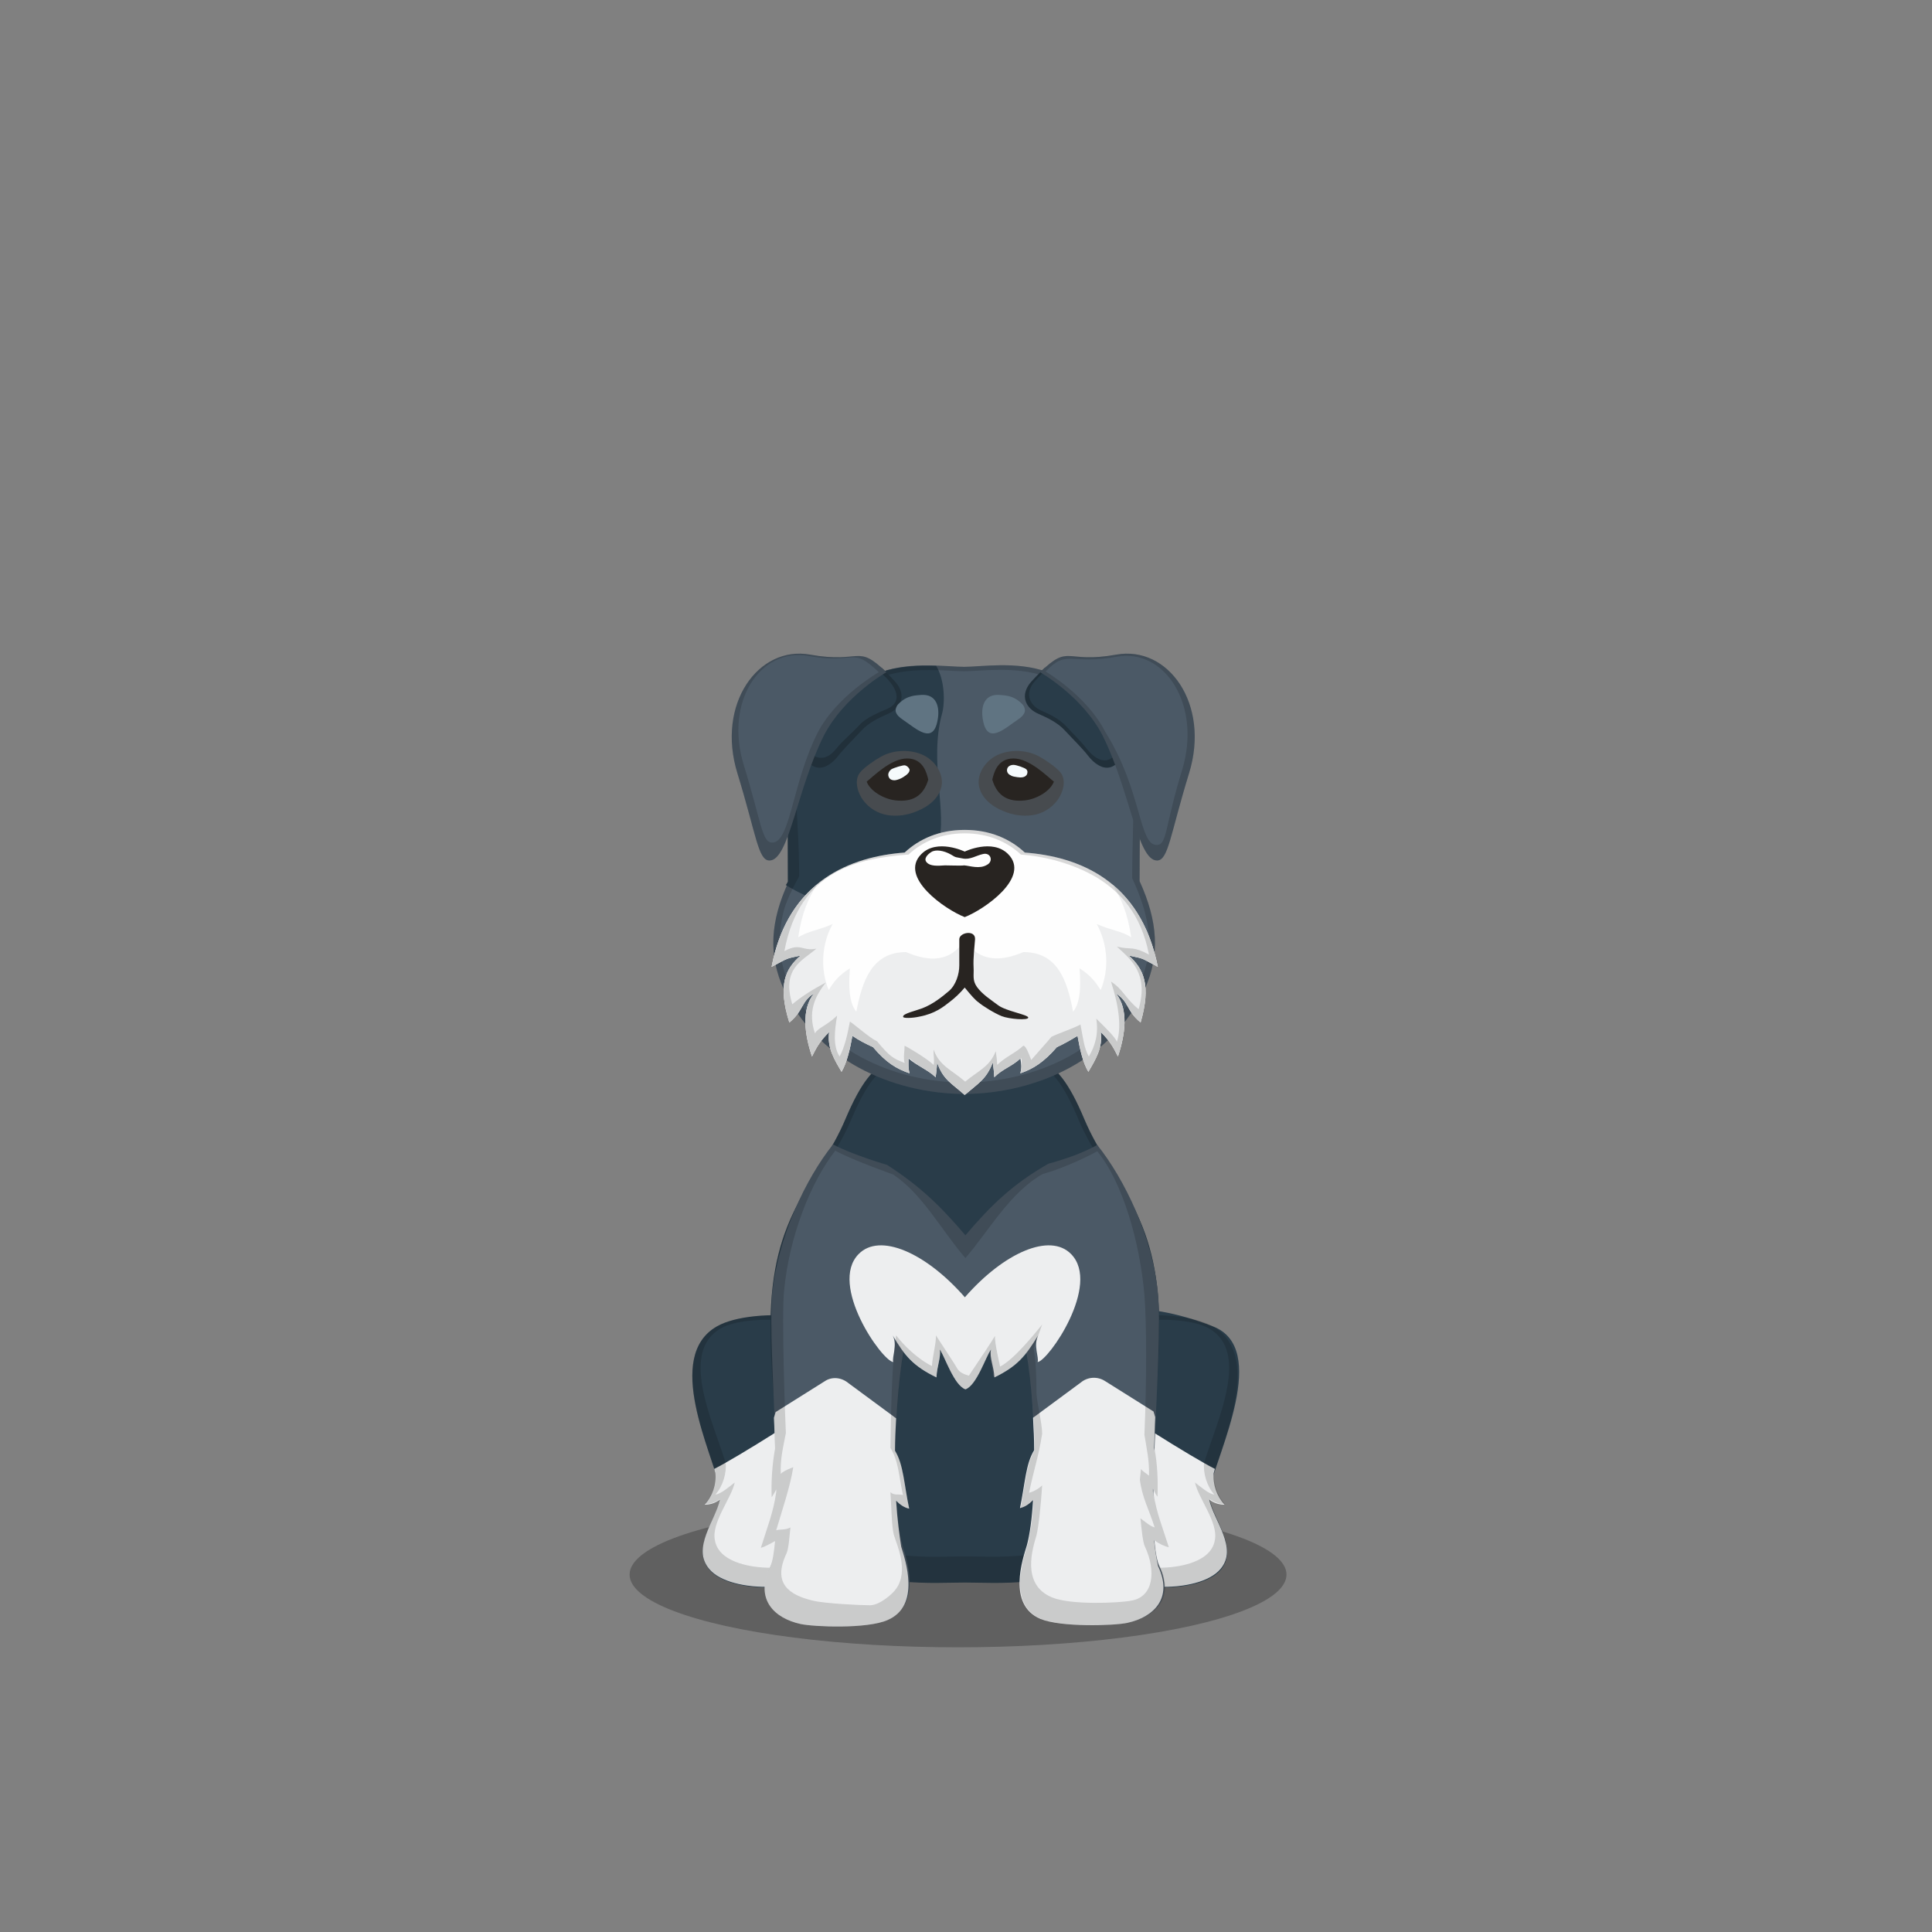 ﻿<?xml version="1.0" encoding="utf-8"?><!DOCTYPE svg PUBLIC "-//W3C//DTD SVG 1.1//EN" "http://www.w3.org/Graphics/SVG/1.1/DTD/svg11.dtd"><svg x="0" y="0" width="340px" height="340px" viewBox="0, 0, 340, 340" preserveAspectRatio="xMidYMid" font-size="0" id="a" enable-background="new 0 0 340 340" xmlns="http://www.w3.org/2000/svg" xmlns:xlink="http://www.w3.org/1999/xlink" xmlns:xml="http://www.w3.org/XML/1998/namespace" version="1.1"><rect x="0" y="0" width="340" height="340" fill="#808080" stroke="none"/><g id="b" fill="#000"><g id="c"><g transform="translate(0, 0) translate(0, 224)" id="d"><ellipse cx="168.6" cy="53.1" rx="57.8" ry="12.8" fill-opacity="0.25" id="e" /></g><g id="f"><g transform="translate(110.3, 106.6) translate(25.5, 135.5) scale(-1, 1) translate(-25.5, -135.5) translate(24, 134)" id="g" /><g transform="translate(127.5, 276) scale(1) translate(-127.5, -276) translate(110.3, 106.6) translate(11, 124)" id="h"><path d="M5.5 31.6 C4 25 -4.5 8.1 4.9 2.8 C11.3 -0.8 29.6 0.5 37.7 7.3 C45.8 14.2 46.2 40.5 24.1 25 C20 22.1 30.1 37 24.8 45 C21.8 49.6 7.3 50.2 3.5 45.6 C-0.1 41.2 6.3 35.3 5.5 31.6 z" id="i" fill="#293C49" /><path d="M5.4 33.3 C4.6 33.9 3.7 34.2 2.7 34.2 C4.1 32.7 4.8 30.6 4.6 28.6 C4.5 28.4 4.5 28.2 4.4 27.9 C8.2 26 22.2 17.3 25.8 14.2 C25.8 17.2 29.4 22.5 28.2 26.7 C26.7 31.5 30 36.9 24.8 44.9 C21.8 49.5 7.3 50.1 3.5 45.5 C0.4 41.8 4.6 37 5.4 33.3 z" id="j" fill="#EDEEEF" /><path d="M4.9 2.8 C11.3 -0.8 29.6 0.5 37.7 7.3 C45.3 13.8 46.1 37.3 28 27.4 C27.1 31.8 29.5 36.8 25.4 43.8 C25.2 44.2 25 44.6 24.8 44.9 C21.8 49.5 7.3 50.1 3.5 45.5 C2.9 44.8 2.6 44.1 2.5 43.3 C1.8 40 4.8 36.2 5.4 33.2 C4.6 33.8 3.7 34.1 2.7 34.1 C4.1 32.6 4.8 30.5 4.6 28.5 C4.5 28.3 4.5 28.1 4.4 27.8 C1.8 20.1 -3.1 7.3 4.9 2.8 z M5.5 3.2 C-1.6 7.3 3.9 19 6.2 26.2 C6.3 26.5 6.3 26.7 6.4 26.8 C6.6 28.6 5.9 31 4.6 32.4 C5.5 32.4 7.2 30.9 8 30.3 C7.4 33.1 3.9 37.3 4.5 40.4 C4.6 41.1 4.9 41.8 5.4 42.4 C8.8 46.6 21.7 46.1 24.4 41.8 C24.6 41.5 24.8 41.1 25 40.8 C28.6 34.3 25.9 29.2 26.7 25.2 C42.9 34.2 44.1 14.1 37.4 8.2 C30.2 2 11.2 -0.1 5.5 3.2 z" opacity="0.15" id="k" /></g><g transform="translate(212.4, 276) scale(1) translate(-212.4, -276) translate(110.3, 106.6) translate(86, 148) scale(-1, 1) translate(-86, -148) translate(64, 123)" id="l"><path d="M5.5 32.6 C4 26 -5.2 7.6 4.9 3.8 C30.4 -6.1 41.7 9.9 43.4 18.9 C45.8 31.2 30.5 28 24 26 C19.2 24.5 30 38 24.7 46 C21.7 50.6 7.2 51.2 3.4 46.6 C-0.1 42.2 6.3 36.3 5.5 32.6 z" id="m" fill="#293C49" /><path d="M5.5 34.3 C4.7 34.9 3.8 35.2 2.8 35.2 C4.2 33.7 4.9 31.6 4.7 29.6 C4.6 29.4 4.6 29.2 4.5 28.9 C8.3 27 22.3 18.3 25.9 15.2 C25.9 18.2 25.3 21.7 24.1 25.9 C22.6 30.7 30.1 37.9 24.8 45.9 C21.8 50.5 7.3 51.1 3.5 46.5 C0.4 42.8 4.7 38 5.5 34.3 z" id="n" fill="#EDEEEF" /><path d="M4.9 3.8 C11.3 0.2 29.6 1.5 37.7 8.3 C45.3 14.8 46.1 38.3 28 28.4 C27.1 32.8 29.5 37.8 25.4 44.8 C25.2 45.2 25 45.6 24.8 45.9 C21.8 50.5 7.3 51.1 3.5 46.5 C2.9 45.8 2.6 45.1 2.5 44.3 C1.8 41 4.8 37.2 5.4 34.2 C4.6 34.8 3.7 35.1 2.7 35.1 C4.1 33.6 4.8 31.5 4.6 29.5 C4.5 29.3 4.5 29.1 4.4 28.8 C1.8 21.1 -3.1 8.3 4.9 3.8 z M5.5 4.2 C-1.6 8.3 3.9 20 6.2 27.2 C6.3 27.5 6.3 27.7 6.4 27.8 C6.6 29.6 5.9 32 4.6 33.4 C5.5 33.4 7.2 31.9 8 31.3 C7.4 34.1 3.9 38.3 4.5 41.4 C4.6 42.1 4.9 42.8 5.4 43.4 C8.8 47.6 21.7 47.1 24.4 42.8 C24.6 42.5 24.8 42.1 25 41.8 C28.6 35.3 25.9 30.2 26.7 26.2 C42.9 35.2 44.1 15.1 37.4 9.2 C30.2 3 11.2 0.9 5.5 4.2 z" opacity="0.15" id="o" /></g><g transform="translate(110.3, 106.6) translate(17, 79)" id="p"><path d="M63.5 11.3 C58.1 -1.5 54.6 0 42.5 0.5 L42.5 0.6 L42.5 0.5 C30.4 0 26.9 -1.4 21.5 11.3 C16.7 22.7 8.3 27.6 8.3 47.7 C8.3 61.3 10.5 83 18 88.2 C26.3 93.9 36.9 92.9 42.5 92.9 L42.5 92.8 L42.5 92.9 C48.1 92.9 58.7 93.9 67 88.2 C74.5 83.1 76.7 61.3 76.7 47.7 C76.7 27.6 68.3 22.7 63.5 11.3 z" id="q" fill="#293C49" /><path d="M63.5 11.3 C68.3 22.7 76.7 27.6 76.7 47.7 C76.7 61.3 74.5 83.1 67 88.2 C58.7 93.9 48.1 92.9 42.5 92.9 L42.5 92.8 L42.5 92.9 C36.9 92.9 26.3 93.9 18 88.2 C10.5 83 8.3 61.3 8.3 47.7 C8.3 27.6 16.7 22.7 21.5 11.3 C26.9 -1.4 30.4 0 42.5 0.5 L42.5 0.6 L42.5 0.5 C54.6 0 58.1 -1.5 63.5 11.3 z M62.4 11.2 C57.3 -0.9 53.9 0.5 42.5 1 L42.5 1.1 L42.5 1 C31.1 0.5 27.7 -0.8 22.6 11.2 C18.1 22 10.1 26.6 10.1 45.6 C10.1 58.5 12.2 79 19.3 83.9 C27.2 89.3 37.2 88.3 42.5 88.3 L42.5 88.2 L42.5 88.3 C47.8 88.3 57.8 89.2 65.7 83.9 C72.8 79.1 74.9 58.5 74.9 45.6 C74.8 26.6 66.9 22 62.4 11.2 z" opacity="0.15" id="r" /></g><g transform="translate(110.3, 106.6) translate(23, 94)" id="s"><path d="M70.7 75 C68 69.2 71.4 37.6 70.5 27.2 C69.6 17.2 64.6 6.9 59.8 0.9 C57.1 2.4 54.1 3.4 51.2 4.2 C44.9 7.8 41.1 11.5 36.6 16.8 C32 11.4 28.5 8.1 22.8 4.4 C23.1 4.5 16.6 2.6 13.3 0.8 C8.5 6.8 3.6 17.1 2.6 27.1 C1.7 37.5 5.1 69.1 2.4 74.9 C-0.3 80.6 3.2 83.9 7.8 84.9 C10.1 85.4 19.5 85.8 23.1 84.2 C29 81.7 26.2 73.6 25.5 71.3 C23.9 65.5 23.7 49.2 25.7 37.1 C27.1 39 28.7 40.2 31.5 41.6 C31.6 39.8 32.2 38.5 32.1 37.2 C32.2 37.3 32.4 37.5 32.5 37.6 C33.4 39.5 34.8 43.1 36.5 43.8 L36.5 43.7 L36.5 43.8 C38.1 43.2 39.6 39.6 40.5 37.6 C40.6 37.5 40.8 37.3 40.9 37.2 C40.8 38.5 41.4 39.8 41.5 41.6 C44.3 40.2 45.9 38.9 47.3 37.1 C49.3 49.3 49.1 65.5 47.5 71.3 C46.8 73.6 44 81.7 49.9 84.2 C53.5 85.7 62.9 85.4 65.2 84.9 C69.8 84 73.4 80.7 70.7 75 z" id="t" fill="#4B5966" /><path d="M24.4 63.5 C25.1 64.2 25.8 64.7 26.7 64.9 C25.8 60.6 25.7 57.1 24.2 54.7 C24.2 52.8 24.3 50.9 24.4 49 L16 42.8 C14.8 41.8 13.1 41.6 11.8 42.5 L3.2 47.9 C3.1 48.2 3 48.6 2.9 48.9 C3 50.7 3 52.5 3.1 54.3 C2.6 57.1 2.4 60 2.5 62.9 C2.8 62.4 3.1 62 3.3 61.5 C3.3 61.7 3.3 61.8 3.3 62 C2.8 65.6 1.7 68.2 0.6 71.8 C1.3 71.6 2.2 71.1 3.1 70.6 C2.9 72.6 2.7 74.2 2.2 75.2 C-0.5 80.9 3 84.2 7.6 85.2 C9.9 85.7 19.3 86.1 22.9 84.5 C28.8 82 26 73.9 25.3 71.6 C25 69.7 24.6 66.8 24.4 63.5 z" id="u" fill="#EDEEEF" /><path d="M69.8 70.5 C70.6 71.1 71.5 71.5 72.3 71.7 C71.2 68.1 70.1 65.5 69.6 61.9 C69.6 61.7 69.6 61.6 69.6 61.4 C69.9 61.9 70.1 62.4 70.4 62.8 C70.5 59.9 70.3 57 69.8 54.2 C69.9 52.4 69.9 50.6 70 48.8 C69.9 48.5 69.8 48.1 69.7 47.8 L61.1 42.4 C59.8 41.6 58.1 41.7 56.9 42.7 L48.5 48.9 C48.6 50.8 48.7 52.7 48.7 54.6 C47.2 57 47.1 60.5 46.2 64.8 C47.1 64.6 47.8 64.1 48.5 63.4 C48.3 66.8 47.9 69.6 47.4 71.4 C46.7 73.7 43.9 81.8 49.8 84.3 C53.4 85.8 62.8 85.5 65.1 85 C69.7 84 73.2 80.7 70.5 75 C70.3 74.1 70 72.5 69.8 70.5 z" id="v" fill="#EDEEEF" /><path d="M55.2 20.1 C51.5 16.3 43.4 19.8 36.5 27.7 L36.5 27.8 L36.5 27.7 C29.6 19.8 21.5 16.3 17.8 20.1 C12.5 25.5 21.9 38.9 23.9 39.1 C23.6 38.3 24.7 36.2 23.8 34.4 C25.9 38 27.4 39.8 31.5 41.8 C31.6 39.8 32.3 38.3 32.1 36.9 C33 38.2 34.6 43.2 36.6 43.9 L36.6 43.8 L36.6 43.9 C38.6 43.2 40.2 38.1 41.1 36.9 C40.8 38.3 41.6 39.8 41.7 41.8 C45.8 39.8 47.2 38 49.4 34.4 C48.5 36.2 49.6 38.3 49.3 39.1 C51.2 38.9 60.5 25.5 55.2 20.1 z" id="w" fill="#EDEEEF" /><path d="M47.4 37.4 C46 39.2 44.5 40.4 41.7 41.8 C41.7 41.7 41.7 41.6 41.7 41.5 C41.6 41.5 41.6 41.6 41.5 41.6 C41.4 39.8 40.8 38.5 40.9 37.2 C40 38.8 38.5 43.2 36.6 43.9 L36.6 43.8 L36.6 43.9 C35.9 43.7 35.3 42.9 34.7 42 C33.8 40.6 33.1 38.8 32.5 37.7 C32.5 37.7 32.5 37.6 32.5 37.6 L32.1 37.2 C32.2 38.5 31.6 39.9 31.5 41.8 C28.7 40.4 27.1 39.1 25.7 37.3 C24.8 42.8 24.4 49 24.3 54.8 C25.7 57.2 25.9 60.7 26.7 64.9 C25.8 64.7 25.1 64.2 24.5 63.6 C24.7 66.9 25.1 69.6 25.5 71.3 C26.1 73.2 28 78.9 25.6 82.3 C25 83.2 24.2 84 22.9 84.5 C19.3 86.1 9.9 85.7 7.6 85.2 C3 84.2 -0.5 80.9 2.2 75.2 C2.7 74.2 2.9 72.6 3.1 70.6 C2.2 71.1 1.3 71.6 0.6 71.8 C1.7 68.2 2.8 65.6 3.3 62 L3.3 61.5 C3.1 62 2.8 62.4 2.5 62.9 C2.4 60 2.6 57.1 3.1 54.3 C3 52.5 3 50.7 2.9 48.9 C2.9 48.8 3 48.7 3 48.6 C2.6 40 2.2 31.6 2.6 27.1 C3.6 17.1 8.5 6.8 13.3 0.8 C16.6 2.6 23.1 4.5 22.8 4.4 C28.5 8.1 32 11.4 36.6 16.8 C41.1 11.5 44.9 7.8 51.2 4.2 C54.1 3.4 57.1 2.4 59.8 0.9 C64.6 6.9 69.6 17.2 70.5 27.2 C71 32.7 70.2 44.1 69.9 54.5 C70.4 57.2 70.5 60 70.4 62.8 C70.1 62.4 69.9 62 69.7 61.5 C69.7 61.7 69.7 62 69.7 62.2 C70.2 65.6 71.3 68.2 72.4 71.7 C71.6 71.5 70.7 71.1 69.9 70.5 C70.1 72.5 70.3 74.1 70.8 75 C73 79.6 71.1 82.6 67.8 84.1 C67 84.5 66.1 84.8 65.2 85 C62.9 85.5 53.5 85.8 49.9 84.3 C44 81.8 46.8 73.7 47.5 71.4 C48 69.6 48.4 66.8 48.6 63.4 C47.9 64.1 47.2 64.6 46.3 64.8 C47.2 60.5 47.3 57 48.8 54.6 C48.8 52.7 48.7 50.8 48.6 48.9 L48.6 48.9 C48.3 45 47.9 41 47.4 37.4 z M50.1 32.5 L48.6 36.7 C49 38.9 49.1 41.6 49.1 44.6 C49.2 46.4 50.1 49.9 50.1 51.7 C49.5 55.7 48.6 58.1 47.8 62.1 C48.6 61.9 49.5 61.4 50.1 60.8 C49.9 64 49.5 68 49.1 69.6 C48.5 71.7 46.3 78.2 51.8 80.5 C55.1 81.9 63.6 81.5 65.7 81.1 C69.7 80.5 70.2 75.9 68.2 71.6 C67.8 70.8 67.6 68.5 67.4 66.6 C68.1 67.1 69.1 68 69.9 68.2 C68.9 65 67.7 63 67.3 59.8 C67.3 59.6 67.5 58.1 67.5 57.9 C67.7 58.3 68.6 58.8 68.9 59.1 C69 56.5 68.5 54.4 68.1 51.9 C68.5 42.3 68.5 32.4 68.1 27.3 C67.3 18 64.3 7.5 59.8 2 C57.3 3.4 52.9 5.3 50.2 6 C44.4 9.3 40.8 15.9 36.6 20.8 C32.3 15.8 29.1 9.6 23.9 6.1 C24.2 6.2 16.8 3.6 13.7 1.9 C9.3 7.5 5.6 17.1 4.7 26.4 C4.2 30.7 4.9 50 5 51.6 C4.5 54.2 4 56.1 4.1 58.8 C4.3 58.5 5 58.1 6.3 57.6 C5.8 60.9 4.3 65.3 3.3 68.7 C3.9 68.5 5 68.7 5.8 68.2 C5.6 70.1 5.5 71.9 5.1 72.8 C2.6 78.1 5.6 80.1 9.8 81.1 C11.9 81.6 18.1 81.9 19.8 81.9 C21.5 81.9 23.8 79.9 24.4 79 C26.7 75.8 24.5 71.2 24 69.5 C23.6 67.9 23.6 65 23.4 62 C24 62.6 24.8 62.3 25.6 62.5 C24.8 58.6 24.8 56.5 23.4 54.2 C23.5 48.8 23.6 39.5 24.4 34.4 C25.7 36.1 28.1 38.5 30.7 39.8 C30.8 38.1 31.5 35.6 31.4 34.4 C33.4 37.5 34.7 39.4 35.2 40.3 C35.6 40.9 36.2 41.2 37.2 41.5 C39.7 37.8 41.2 35.5 41.8 34.5 C41.7 35.7 42.7 39.8 42.7 39.9 C45.2 38.6 48.8 34.1 50.1 32.5 z" opacity="0.15" id="x" /></g></g><g transform="translate(169.6, 190.7) scale(0.867) translate(-169.6, -190.7)" id="y"><g transform="translate(110.6, 95.9) translate(20, 9)" id="z"><path d="M74.7 44.7 C74.7 30.9 75.3 23.9 72.1 17.8 C67.3 8.7 61.8 4.3 55.8 2.2 C49.8 0 42.4 1.2 39.1 1.2 C35.8 1.2 28.4 0.1 22.4 2.2 C16.4 4.4 10.9 8.8 6.1 17.8 C2.9 23.9 3.5 30.9 3.5 44.7 C-0.3 52.8 -0.7 59.7 2.5 66.7 C9.1 80.8 24.2 87.8 39.1 87.9 C54 87.8 69.2 80.8 75.7 66.7 C78.9 59.7 78.4 52.8 74.7 44.7 z" id="a1" fill="#4B5966" /><path d="M2.9 45.5 C5.3 47 8.4 48.4 9.6 48.5 C21.9 50 30.5 47.9 33.8 37.4 C35.8 30.7 31.9 20.5 34.6 10.7 C35.2 8.6 35.2 3.9 33.4 1 C30 0.9 25.9 1 22.2 2.3 C16.2 4.5 10.7 8.9 5.9 17.9 C2.8 24 3.3 31 3.3 44.8 C3.2 45 3.1 45.2 2.9 45.5 z" id="b1" fill="#293C49" /><path d="M3.1 45.6 C3 45.6 3 45.5 2.9 45.5 C3.1 45.2 3.2 45 3.3 44.8 C3.3 31 2.8 24 5.9 17.9 C10 10.2 14.6 5.9 19.6 3.4 C20.5 2.9 21.5 2.5 22.4 2.2 C28.4 0.1 35.8 1.2 39.1 1.2 C42.4 1.2 49.8 0 55.8 2.2 C61.8 4.3 67.3 8.7 72.1 17.8 C75.3 23.9 74.7 30.9 74.7 44.7 C78.4 52.8 78.9 59.7 75.7 66.7 C69.2 80.8 54 87.8 39.1 87.9 C24.2 87.8 9.1 80.8 2.5 66.7 C-0.6 60 -0.3 53.3 3.1 45.6 z M5.6 43.7 C5.6 43.8 3 48.1 2.3 51.4 C1.2 56 1.6 61.4 3.4 65.2 C9.8 78.8 24.6 85.5 39.1 85.6 C53.6 85.5 68.5 78.8 74.8 65.2 C77.9 58.5 76.8 51.9 73.2 44.1 C73.2 30.8 74.4 24 71.3 18.1 C66.6 9.3 61.2 5.1 55.4 3.1 C49.5 1 42.3 2.1 39.1 2.1 C35.9 2.1 28.7 1.1 22.8 3.1 C21.9 3.4 21 3.8 20.1 4.2 C15.2 6.6 10.7 10.8 6.7 18.2 C3.7 24.1 5.6 30.4 5.6 43.7 z" opacity="0.15" id="c1" /></g><g transform="translate(147.6, 117.2) scale(0.7) translate(-147.6, -117.2) translate(111.4, 96.9)" id="d1"><g id="e1"><path d="M43.8 4.7 C43.8 4.7 46 6.8 47.8 8.8 C51.2 12.7 49.4 16.5 45.6 18.1 C43.1 19.2 40.1 20.6 38 22.9 C35.6 25.5 33 28 31.3 30.2 C29.5 32.5 27.2 34.1 25 33.6 C19.8 32.4 15.4 21.2 17.5 17.2 C20.9 10.8 43.8 4.7 43.8 4.7 z" id="f1" fill="#293C49" /><path d="M18.4 16 C18.4 15.8 18.5 15.5 18.6 15.3 C21 10.9 32.4 7.6 38.3 6.3 C41.5 5.3 43.8 4.7 43.8 4.7 C43.8 4.7 46 6.8 47.8 8.8 C51.2 12.7 49.4 16.5 45.6 18.1 C43.1 19.2 40.1 20.6 38 22.9 C35.6 25.5 33 28 31.3 30.2 C29.5 32.5 27.2 34.1 25 33.6 C19.8 32.4 15.4 21.2 17.5 17.2 C17.7 16.8 18 16.4 18.4 16 z M18.4 16 C17.1 20.2 20.7 29.6 25.3 30.7 C27.4 31.2 29.2 30.1 30.9 27.9 C32.5 25.9 35.2 23.7 37.4 21.3 C39.4 19.1 43.2 17.6 45.5 16.6 C49 15.1 49 11.9 45.8 8.3 C44.1 6.4 42.9 5.7 41.8 5.7 C41.6 5.7 40.2 5.9 38.3 6.3 C32 8.4 21.9 12.1 18.4 16 z" opacity="0.2" id="g1" /><path d="M45.2 6 C36.5 -2.4 38.1 3.6 23.1 0.9 C8.1 -1.8 -4.2 15.2 2 35.3 C7.5 53.2 8 60.6 11.3 60.6 C17 60.6 19.2 40 27.1 24.3 C33 12.9 45.2 6 45.2 6 z" id="h1" fill="#4B5966" /><path d="M45.2 6 C45.2 6 33 12.9 27.1 24.3 C19.2 40 17 60.6 11.3 60.6 C8 60.6 7.5 53.2 2 35.3 C-4.2 15.2 8.1 -1.8 23.1 0.9 C38.1 3.6 36.5 -2.4 45.2 6 z M43 6 C35 -1.7 36.4 3.8 22.6 1.3 C8.7 -1.2 -1.9 14.5 3.9 33.1 C9 49.7 9.1 55.4 12.1 55.4 C17.4 55.4 17.9 38 25.3 23.5 C30.7 13 43 6 43 6 z" opacity="0.15" id="i1" /></g></g><g transform="translate(191.4, 117.2) scale(0.7) translate(-191.4, -117.2) translate(102.6, 96.9) translate(100, 30.5) scale(-1, 1) translate(-100, -30.5) translate(75, 0)" id="j1"><g id="k1"><path d="M43.8 4.7 C43.8 4.7 46 6.8 47.8 8.8 C51.2 12.7 49.4 16.5 45.6 18.1 C43.1 19.2 40.1 20.6 38 22.9 C35.6 25.5 33 28 31.3 30.2 C29.5 32.5 27.2 34.1 25 33.6 C19.8 32.4 18.1 20.4 20.4 16.7 C23.9 11.1 43.8 4.7 43.8 4.7 z" id="l1" fill="#293C49" /><path d="M24.7 13 C30.9 8.8 43.1 4.9 43.1 4.9 C43.1 4.9 43.1 4.9 43.1 4.9 C43.6 4.8 43.8 4.7 43.8 4.7 C43.8 4.7 46 6.8 47.8 8.8 C51.2 12.7 49.4 16.5 45.6 18.1 C43.1 19.2 40.1 20.6 38 22.9 C35.6 25.5 33 28 31.3 30.2 C29.5 32.5 27.2 34.1 25 33.6 C19.8 32.4 18.1 20.4 20.4 16.7 C21.2 15.5 22.7 14.2 24.7 13 z M24.7 13 C23.2 14 22.1 14.9 21.5 15.9 C19.4 19.3 21 30.4 25.8 31.5 C27.8 31.9 29.9 30.4 31.6 28.3 C33.1 26.3 35.5 24 37.7 21.6 C39.7 19.5 42.4 18.2 44.7 17.2 C48.2 15.7 49.9 12.2 46.7 8.6 C45.3 7 43.5 5.3 43.1 4.9 C40.5 5.8 30.7 9.2 24.7 13 z" opacity="0.2" id="m1" /><path d="M45.2 6 C36.5 -2.4 38.1 3.6 23.1 0.9 C8.1 -1.8 -4.2 15.2 2 35.3 C7.5 53.2 8 60.6 11.3 60.6 C17 60.6 19.2 40 27.1 24.3 C33 12.9 45.2 6 45.2 6 z" id="n1" fill="#4B5966" /><path d="M45.2 6 C45.2 6 33 12.9 27.1 24.3 C19.2 40 17 60.6 11.3 60.6 C8 60.6 7.5 53.2 2 35.3 C-4.2 15.2 8.1 -1.8 23.1 0.9 C38.1 3.6 36.5 -2.4 45.2 6 z M43.6 5.8 C37.3 -0.8 36.7 4 22.9 1.5 C9 -1 -1.7 15.6 4 34.3 C9.1 50.9 8.3 56.1 11.4 56.1 C16.6 56.1 15.6 40.4 26.3 23.3 C31.7 12.7 43.6 5.8 43.6 5.8 z" opacity="0.15" id="o1" /></g></g><g id="p1"><g transform="translate(110.3, 93.6) translate(20, 34)" id="q1"><g transform="translate(0, 11)" id="r1"><path d="M72.8 26.1 C76.1 26.8 75.1 26.5 78.7 28.4 C75.2 10.7 62.4 6 51.7 5.2 C48.7 2.4 44.6 0.6 39.5 0.6 C34.4 0.6 30.3 2.4 27.3 5.2 C16.6 6 3.7 10.7 0.3 28.4 C3.9 26.5 3 26.8 6.2 26.1 C3.1 28.8 1.5 32 3.9 39.7 C6.9 37.2 6.2 35.5 8.9 33.8 C6.3 37 7 42.1 8.5 46.6 C9.2 45.3 9.7 43.9 12 41.6 C11.5 44.8 13.1 47.3 14.5 49.7 C15.6 47.8 16.2 45.2 16.7 42.4 C18 43.3 19.4 44 20.9 44.7 C23.6 47.9 25.7 49.1 28.3 50 C28 48.8 28.1 48.2 28.1 47 C30 48.6 31.9 49.2 33.6 50.8 C33.8 49.4 33.8 49.2 33.9 47.8 C35.1 51.3 36.8 52 39.5 54.4 C42.3 52 43.9 51.2 45.2 47.8 C45.4 49.2 45.4 49.4 45.5 50.8 C47.2 49.1 49.1 48.6 50.8 47 C51 48.3 51.1 48.8 50.8 50 C53.4 49.1 55.5 47.8 58.2 44.7 C59.7 44 61.1 43.2 62.4 42.4 C62.9 45.2 63.5 47.9 64.6 49.7 C66 47.3 67.6 44.8 67.1 41.6 C69.4 43.9 69.9 45.3 70.6 46.6 C72.1 42.1 72.8 37 70.2 33.8 C72.9 35.5 72.2 37.2 75.2 39.7 C77.4 32.1 75.8 28.8 72.8 26.1 z" id="s1" fill="#FEFEFE" /><path d="M72.8 26.1 C76.1 26.8 75.1 26.5 78.7 28.4 C77.1 20.5 73.7 15.2 69.5 11.7 C71.3 14.7 72.5 17.2 73.3 22.4 C71.3 21.1 69.2 21 66.3 19.7 C68.5 23.7 68.9 28.8 67.1 33.1 C66.2 31.7 65.1 30.1 62.8 28.7 C63.3 34.5 62.3 36.5 61.5 37.5 C60.3 31.2 58.4 25.4 51.4 25.4 C46.7 27.4 42.5 27.4 39.5 23 C36.5 27.5 32.3 27.4 27.6 25.4 C20.7 25.4 18.7 31.2 17.5 37.5 C16.7 36.5 15.7 34.5 16.2 28.7 C13.9 30.1 12.8 31.6 11.9 33.1 C10.1 28.8 10.5 23.6 12.7 19.7 C9.8 21 7.8 21.1 5.7 22.4 C6.5 17.2 7.7 14.7 9.5 11.7 C5.2 15.2 1.8 20.5 0.3 28.4 C3.9 26.5 3 26.8 6.2 26.1 C3.1 28.8 1.5 32 3.9 39.7 C6.9 37.2 6.2 35.5 8.9 33.8 C6.3 37 7 42.2 8.5 46.6 C9.2 45.3 9.7 43.9 12 41.6 C11.5 44.8 13.1 47.3 14.5 49.7 C15.6 47.8 16.2 45.2 16.7 42.4 C18 43.3 19.4 44 20.9 44.7 C23.6 47.9 25.7 49.1 28.3 50 C28 48.8 28.1 48.2 28.1 47 C28.2 47 28.2 47 28.3 47 C30 48.6 31.9 49.2 33.6 50.8 C33.8 49.4 33.8 49.2 33.9 47.8 C35.1 51.3 36.8 52 39.5 54.4 C42.3 52 43.9 51.2 45.2 47.8 C45.4 49.2 45.4 49.4 45.5 50.8 C47.2 49.1 49.1 48.6 50.8 47 C50.9 47 50.9 47 51 47 C51 48.3 51.1 48.8 50.8 50 C53.4 49.1 55.5 47.8 58.2 44.7 C59.7 44 61.1 43.2 62.4 42.4 C62.9 45.2 63.5 47.9 64.6 49.7 C66 47.3 67.6 44.8 67.1 41.6 C69.4 43.9 69.9 45.3 70.6 46.6 C72.1 42.1 72.8 37 70.2 33.8 C72.9 35.5 72.2 37.2 75.2 39.7 C77.4 32.1 75.8 28.8 72.8 26.1 z" id="t1" fill="#EDEEEF" /><path d="M72.8 26.1 C75.8 28.8 77.4 32.1 75.2 39.7 C72.2 37.2 72.9 35.5 70.2 33.8 C72.8 37 72.1 42.1 70.6 46.6 C69.9 45.3 69.4 43.9 67.1 41.6 C67.6 44.8 66 47.3 64.6 49.7 C63.5 47.9 62.9 45.2 62.4 42.4 C61.1 43.2 59.7 44 58.2 44.7 C55.5 47.8 53.4 49.1 50.8 50 C51.1 48.8 51 48.3 51 47 C50.9 47 50.9 47 50.8 47 C49.1 48.6 47.2 49.1 45.5 50.8 C45.4 49.4 45.4 49.2 45.2 47.8 C43.9 51.2 42.3 52 39.5 54.4 C36.8 52 35.1 51.3 33.9 47.8 C33.8 49.2 33.8 49.4 33.6 50.8 C31.9 49.2 30 48.6 28.3 47 C28.2 47 28.2 47 28.1 47 C28.1 48.2 28 48.8 28.3 50 C25.7 49.1 23.6 47.9 20.9 44.7 C19.4 44 18 43.3 16.7 42.4 C16.2 45.2 15.6 47.8 14.5 49.7 C13.1 47.3 11.5 44.8 12 41.6 C9.7 43.9 9.2 45.3 8.5 46.6 C7 42.1 6.3 37 8.9 33.8 C6.2 35.5 6.9 37.2 3.9 39.7 C1.5 32 3.1 28.8 6.2 26.1 C3 26.8 3.9 26.5 0.3 28.4 C3.7 10.7 16.6 6 27.3 5.2 C30.3 2.4 34.4 0.6 39.5 0.6 C44.6 0.6 48.7 2.4 51.7 5.2 C62.4 6 75.2 10.7 78.7 28.4 C75.1 26.5 76.1 26.8 72.8 26.1 z M70.4 24.3 C73.5 25 73.5 24.1 76.9 25.9 C75.3 17.6 71 13.1 66.2 10.2 C61.4 7.4 55.9 6 50.9 5.6 C48.1 3 44.3 1.3 39.5 1.3 C34.7 1.3 30.9 3 28.1 5.6 C18 6.4 6 8.6 2.9 25.2 C6.3 23.4 6.4 25.3 9.4 24.7 C6.5 27.2 2.3 28.7 4.5 36 C6.4 34.4 8.6 33 11.3 31.6 C8.9 34.6 7.7 37.7 9.1 41.9 C9.8 40.7 11.4 40.4 13.6 38.3 C13.1 41.3 12.7 44.4 14.1 46.6 C15.1 44.8 15.7 42.2 16.2 39.5 C17.4 40.3 20.3 42.9 21.7 43.5 C24.2 46.5 24.9 47 27.3 47.9 C27 46.8 27.3 45.5 27.3 44.4 C27.4 44.4 31.6 46.8 33.2 48.3 C33.4 47 33.1 46.5 33.2 45.2 C34.3 48.5 37 49.4 39.6 51.7 C42.2 49.5 44.6 48.7 45.8 45.5 C46 46.8 46 47 46.1 48.3 C47.7 46.7 49.8 45.9 51.4 44.4 C51.8 44.4 52.3 45.4 53 47.3 C54.9 45.1 56.3 43.6 57.1 42.6 C58.5 41.9 61.8 40.8 63 40.1 C63.5 42.7 63.7 44.9 64.7 46.6 C66 44.4 66.7 41.9 66.2 38.9 C68.4 41.1 69.8 42.4 70.4 43.6 C71.3 40.8 70.9 36.7 69.2 31.4 C71.7 33 72 34.7 74.8 37 C76.9 29.7 73.2 26.9 70.4 24.3 z" opacity="0.15" id="u1" /></g></g><g transform="translate(91.4, 86.1) translate(65, 74)" id="v1"><path d="M4.2 17 C7.4 16.4 9.1 15 10.5 13.9 C11.4 13.2 12.4 12.3 13.4 11.1 C14.7 12.7 15.6 13.7 16.2 14.1 C17 14.8 19.4 16.3 20.9 16.9 C22.4 17.5 26.3 17.8 26.3 17.2 C26.3 16.6 21.8 15.9 20.2 14.7 C18.6 13.5 17 12.5 15.9 11 C14.9 9.6 15.3 8.6 15.2 7 C15.1 5 15.4 2.8 15.5 1.3 C15.6 -0.7 12.3 -0.1 12.3 1.3 C12.3 2.7 12.3 4.8 12.3 6.6 C12.3 8.4 11.6 10.6 10.2 11.8 C8.8 13 6.9 14.5 4.8 15.3 C3.5 15.8 0.8 16.4 0.9 17 C0.8 17.4 2.9 17.3 4.2 17 z" id="w1" fill="#282421" /></g><g transform="translate(110.3, 93.6) translate(49, 48)" id="x1"><g id="y1"><path d="M19.3 2.5 C16.1 -0.7 10.5 2 10.5 2 C10.5 2 4.9 -0.7 1.7 2.5 C-3 7.2 6.6 13.8 10.5 15.3 C14.4 13.8 24 7.2 19.3 2.5 z" id="z1" fill="#282421" /><path d="M14.2 2.5 C12.8 2.8 11.6 3.7 10.1 3.4 C8.7 3.1 8.8 3.3 7.7 2.6 C6.3 1.8 4.6 1.5 3.7 2.1 C2.9 2.6 2.1 3.5 2.8 4.2 C3.5 5 5 4.9 6.5 4.8 C7.2 4.8 9.9 4.9 10.4 4.8 C11.6 4.9 13.5 5.6 15 4.7 C16.4 4 15.8 2.1 14.2 2.5 z" id="a2" fill="#FFF" /></g></g><g transform="translate(103.9, 64.7) translate(44, 47)" id="b2"><g id="c2"><path d="M13 12.1 C10.4 11.1 7.2 11.3 4.8 12.7 C3.7 13.3 1.5 14.8 0.7 15.8 C-0.6 17.3 0.1 19.9 1.3 21.5 C2.5 23.1 4.3 24.2 6.3 24.5 C8.3 24.8 10.3 24.5 12.2 23.7 C14.5 22.8 16.7 21.1 17.2 18.6 C17.7 15.9 15.6 13.1 13 12.1 z" id="d2" fill="#474B4F" /><path d="M14.5 17.3 C14.2 16 13.5 13 10.2 13 C6.9 13 3.3 16.7 2 17.7 C2.7 19.6 5.4 21.2 7.8 21.5 C11.2 21.9 13.5 20.7 14.5 17.3 z" id="e2" fill="#282421" /><path d="M9.3 5.1 C8.7 4.7 8.1 4.2 7.9 3.5 C7.8 2.9 8.1 2.2 8.6 1.8 C10.3 0.1 12.2 0.2 13.1 0.1 C16.2 -0.1 16.9 2.6 16.4 5.2 C15.5 10.3 12.1 7 9.3 5.1 z" id="f2" fill="#607482" /><path d="M9.8 14.4 C9.4 14.3 7.5 14.9 7 15.2 C6.5 15.6 6.2 16.2 6.5 16.8 C6.7 17.3 7.3 17.5 7.9 17.4 C8.4 17.3 8.9 17.1 9.4 16.8 C10 16.4 10.8 15.9 10.7 15.2 C10.5 14.8 10.2 14.5 9.8 14.4 z" id="g2" fill="#F5FAFC" /></g></g><g transform="translate(99.9, 64.7) translate(72, 47)" id="h2"><g id="i2"><path d="M5 12.1 C7.6 11.1 10.8 11.3 13.2 12.7 C14.3 13.3 16.5 14.8 17.3 15.8 C18.6 17.3 17.9 19.9 16.7 21.5 C15.5 23.1 13.7 24.2 11.7 24.5 C9.7 24.8 7.7 24.5 5.8 23.7 C3.5 22.8 1.3 21.1 0.8 18.6 C0.3 15.9 2.4 13.1 5 12.1 z" id="j2" fill="#474B4F" /><path d="M3.5 17.3 C3.8 16 4.5 13 7.8 13 C11.1 13 14.7 16.7 16 17.7 C15.3 19.6 12.6 21.2 10.2 21.5 C6.8 21.9 4.5 20.7 3.5 17.3 z" id="k2" fill="#282421" /><path d="M10.4 15.2 C10.1 14.9 8.4 14.3 7.8 14.3 C7.2 14.3 6.6 14.6 6.5 15.2 C6.4 15.7 6.7 16.2 7.2 16.4 C7.6 16.7 8.1 16.7 8.6 16.8 C9.3 16.9 10.1 16.9 10.5 16.3 C10.7 15.9 10.7 15.5 10.4 15.2 z" id="l2" fill="#F5FAFC" /><path d="M8.7 5.1 C9.3 4.7 9.9 4.2 10.1 3.5 C10.2 2.9 9.9 2.2 9.4 1.8 C7.7 0.1 5.8 0.2 4.9 0.1 C1.8 -0.1 1.1 2.6 1.6 5.2 C2.5 10.3 5.9 7 8.7 5.1 z" id="m2" fill="#607482" /></g></g></g></g></g></g><defs><g transform="translate(17.095, 0.801) translate(-135.295, -293.601)" id="n2" fill="#000"><path d="M118.2 302.7 C118.4 307.4 132.5 311.2 149.8 311.2 C167.1 311.2 181.2 307.4 181.4 302.7 C181.4 307.5 181.4 310.1 181.4 310.5 C181.4 315.3 167.3 319.1 149.8 319.1 C132.3 319.1 118.2 315.2 118.2 310.5 L118.2 302.7 L118.2 302.7 z" fill-opacity="0.453" id="o2" fill="#593001" /><path d="M118.7 301.7 C118.9 306.4 133 310.2 150.3 310.2 C167.6 310.2 181.7 306.4 181.9 301.7 C181.9 306.5 181.9 309.1 181.9 309.5 C181.9 314.3 167.8 318.1 150.3 318.1 C132.8 318.1 118.7 314.2 118.7 309.5 L118.7 301.7 L118.7 301.7 z" id="p2" fill="#DA8113" /><linearGradient x1="46.054" y1="-118.693" x2="45.466" y2="-118.693" gradientUnits="userSpaceOnUse" gradientTransform="matrix(117.135, 0, 0, 28.463, -5208.417, 3687.795)" id="q2"><stop offset="0%" stop-color="#D9952A" stop-opacity="1" /><stop offset="6.439%" stop-color="#CA7519" stop-opacity="1" /><stop offset="30.54%" stop-color="#E3AD3A" stop-opacity="1" /><stop offset="51.05%" stop-color="#FFEC91" stop-opacity="1" /><stop offset="68.8%" stop-color="#E9BD44" stop-opacity="1" /><stop offset="86.24%" stop-color="#FFED6C" stop-opacity="1" /><stop offset="93.87%" stop-color="#F2D353" stop-opacity="1" /><stop offset="100%" stop-color="#F2B947" stop-opacity="1" /></linearGradient><path d="M118.2 301.6 C118.4 306.1 132.7 309.7 150.3 309.7 C167.9 309.7 182.2 306.1 182.4 301.6 C182.4 306.2 182.4 308.7 182.4 309 C182.4 313.5 168 317.2 150.3 317.2 C132.6 317.2 118.2 313.5 118.2 309 L118.2 301.6 L118.2 301.6 z" id="r2" style="fill:url(#q2)" /><linearGradient x1="45.491" y1="-117.955" x2="45.941" y2="-117.59" gradientUnits="userSpaceOnUse" gradientTransform="matrix(115.425, 0, 0, 29.925, -5125.077, 3826.124)" id="s2"><stop offset="0%" stop-color="#F4E072" stop-opacity="1" /><stop offset="100%" stop-color="#DB9427" stop-opacity="1" /></linearGradient><ellipse cx="150.3" cy="301.5" rx="31.6" ry="8.2" id="t2" style="fill:url(#s2)" /><linearGradient x1="45.466" y1="-126.007" x2="46.054" y2="-126.007" gradientUnits="userSpaceOnUse" gradientTransform="matrix(117.135, 0, 0, 18.622, -5208.417, 2651.479)" id="u2"><stop offset="0%" stop-color="#D9952A" stop-opacity="1" /><stop offset="6.439%" stop-color="#CA7519" stop-opacity="1" /><stop offset="30.54%" stop-color="#E3AD3A" stop-opacity="1" /><stop offset="51.05%" stop-color="#FFEC91" stop-opacity="1" /><stop offset="68.8%" stop-color="#E9BD44" stop-opacity="1" /><stop offset="86.24%" stop-color="#FFED6C" stop-opacity="1" /><stop offset="93.87%" stop-color="#F2D353" stop-opacity="1" /><stop offset="100%" stop-color="#F2B947" stop-opacity="1" /></linearGradient><path d="M119.2 299.9 C119 300.2 118.9 300.6 118.9 301 C118.9 305.5 132.9 309.2 150.3 309.2 C167.7 309.2 181.7 305.5 181.7 301 C181.7 300.6 181.6 300.3 181.4 299.9 C182 300.5 182.4 301.2 182.4 301.9 C182.4 306.4 168 310.1 150.3 310.1 C132.6 310.1 118.2 306.4 118.2 301.9 C118.2 301.3 118.6 300.6 119.2 299.9 z" id="v2" style="fill:url(#u2)" /><linearGradient x1="45.196" y1="-121.59" x2="45.375" y2="-120.676" gradientUnits="userSpaceOnUse" gradientTransform="matrix(101.745, 0, 0, 23.94, -4458.332, 3199.41)" id="w2"><stop offset="0%" stop-color="#F8DD61" stop-opacity="1" /><stop offset="100%" stop-color="#EAA330" stop-opacity="1" /></linearGradient><ellipse cx="150.3" cy="300.8" rx="27.8" ry="6.6" id="x2" style="fill:url(#w2)" /><linearGradient x1="45.569" y1="-134.267" x2="45.022" y2="-134.267" gradientUnits="userSpaceOnUse" gradientTransform="matrix(101.745, 0, 0, 13.252, -4458.332, 2077.223)" id="y2"><stop offset="0%" stop-color="#F4CA2F" stop-opacity="1" /><stop offset="51.38%" stop-color="#BF7737" stop-opacity="1" /><stop offset="100%" stop-color="#E4A929" stop-opacity="1" /></linearGradient><path d="M122.6 301.5 C122.5 301.3 122.4 301 122.4 300.8 C122.4 297.2 134.9 294.2 150.2 294.2 C165.5 294.2 178 297.1 178 300.8 C178 301 177.9 301.3 177.8 301.5 C176.3 298.2 164.5 295.6 150.1 295.6 C135.7 295.6 124.1 298.2 122.6 301.5 z" id="z2" style="fill:url(#y2)" /></g></defs><desc>CCCCNGC5CJC,h4S/tn2MvcMfG7mQCF/MSklftHXFvP9UO6MbTlGSDOFS1H0gc3bJe52csn5SWaAdwFpPSm0s5ecnz/K2R4lVdGAa1pLBy3nAXgmH9QHghrhsCju/kseCSg2j3XLeGYZco/mF2IyxcZNGtntDnrFvkPZONl7/qOmmTv+BwM87vc+oE4GJJEy8ASBHDipiKGgC</desc></svg>